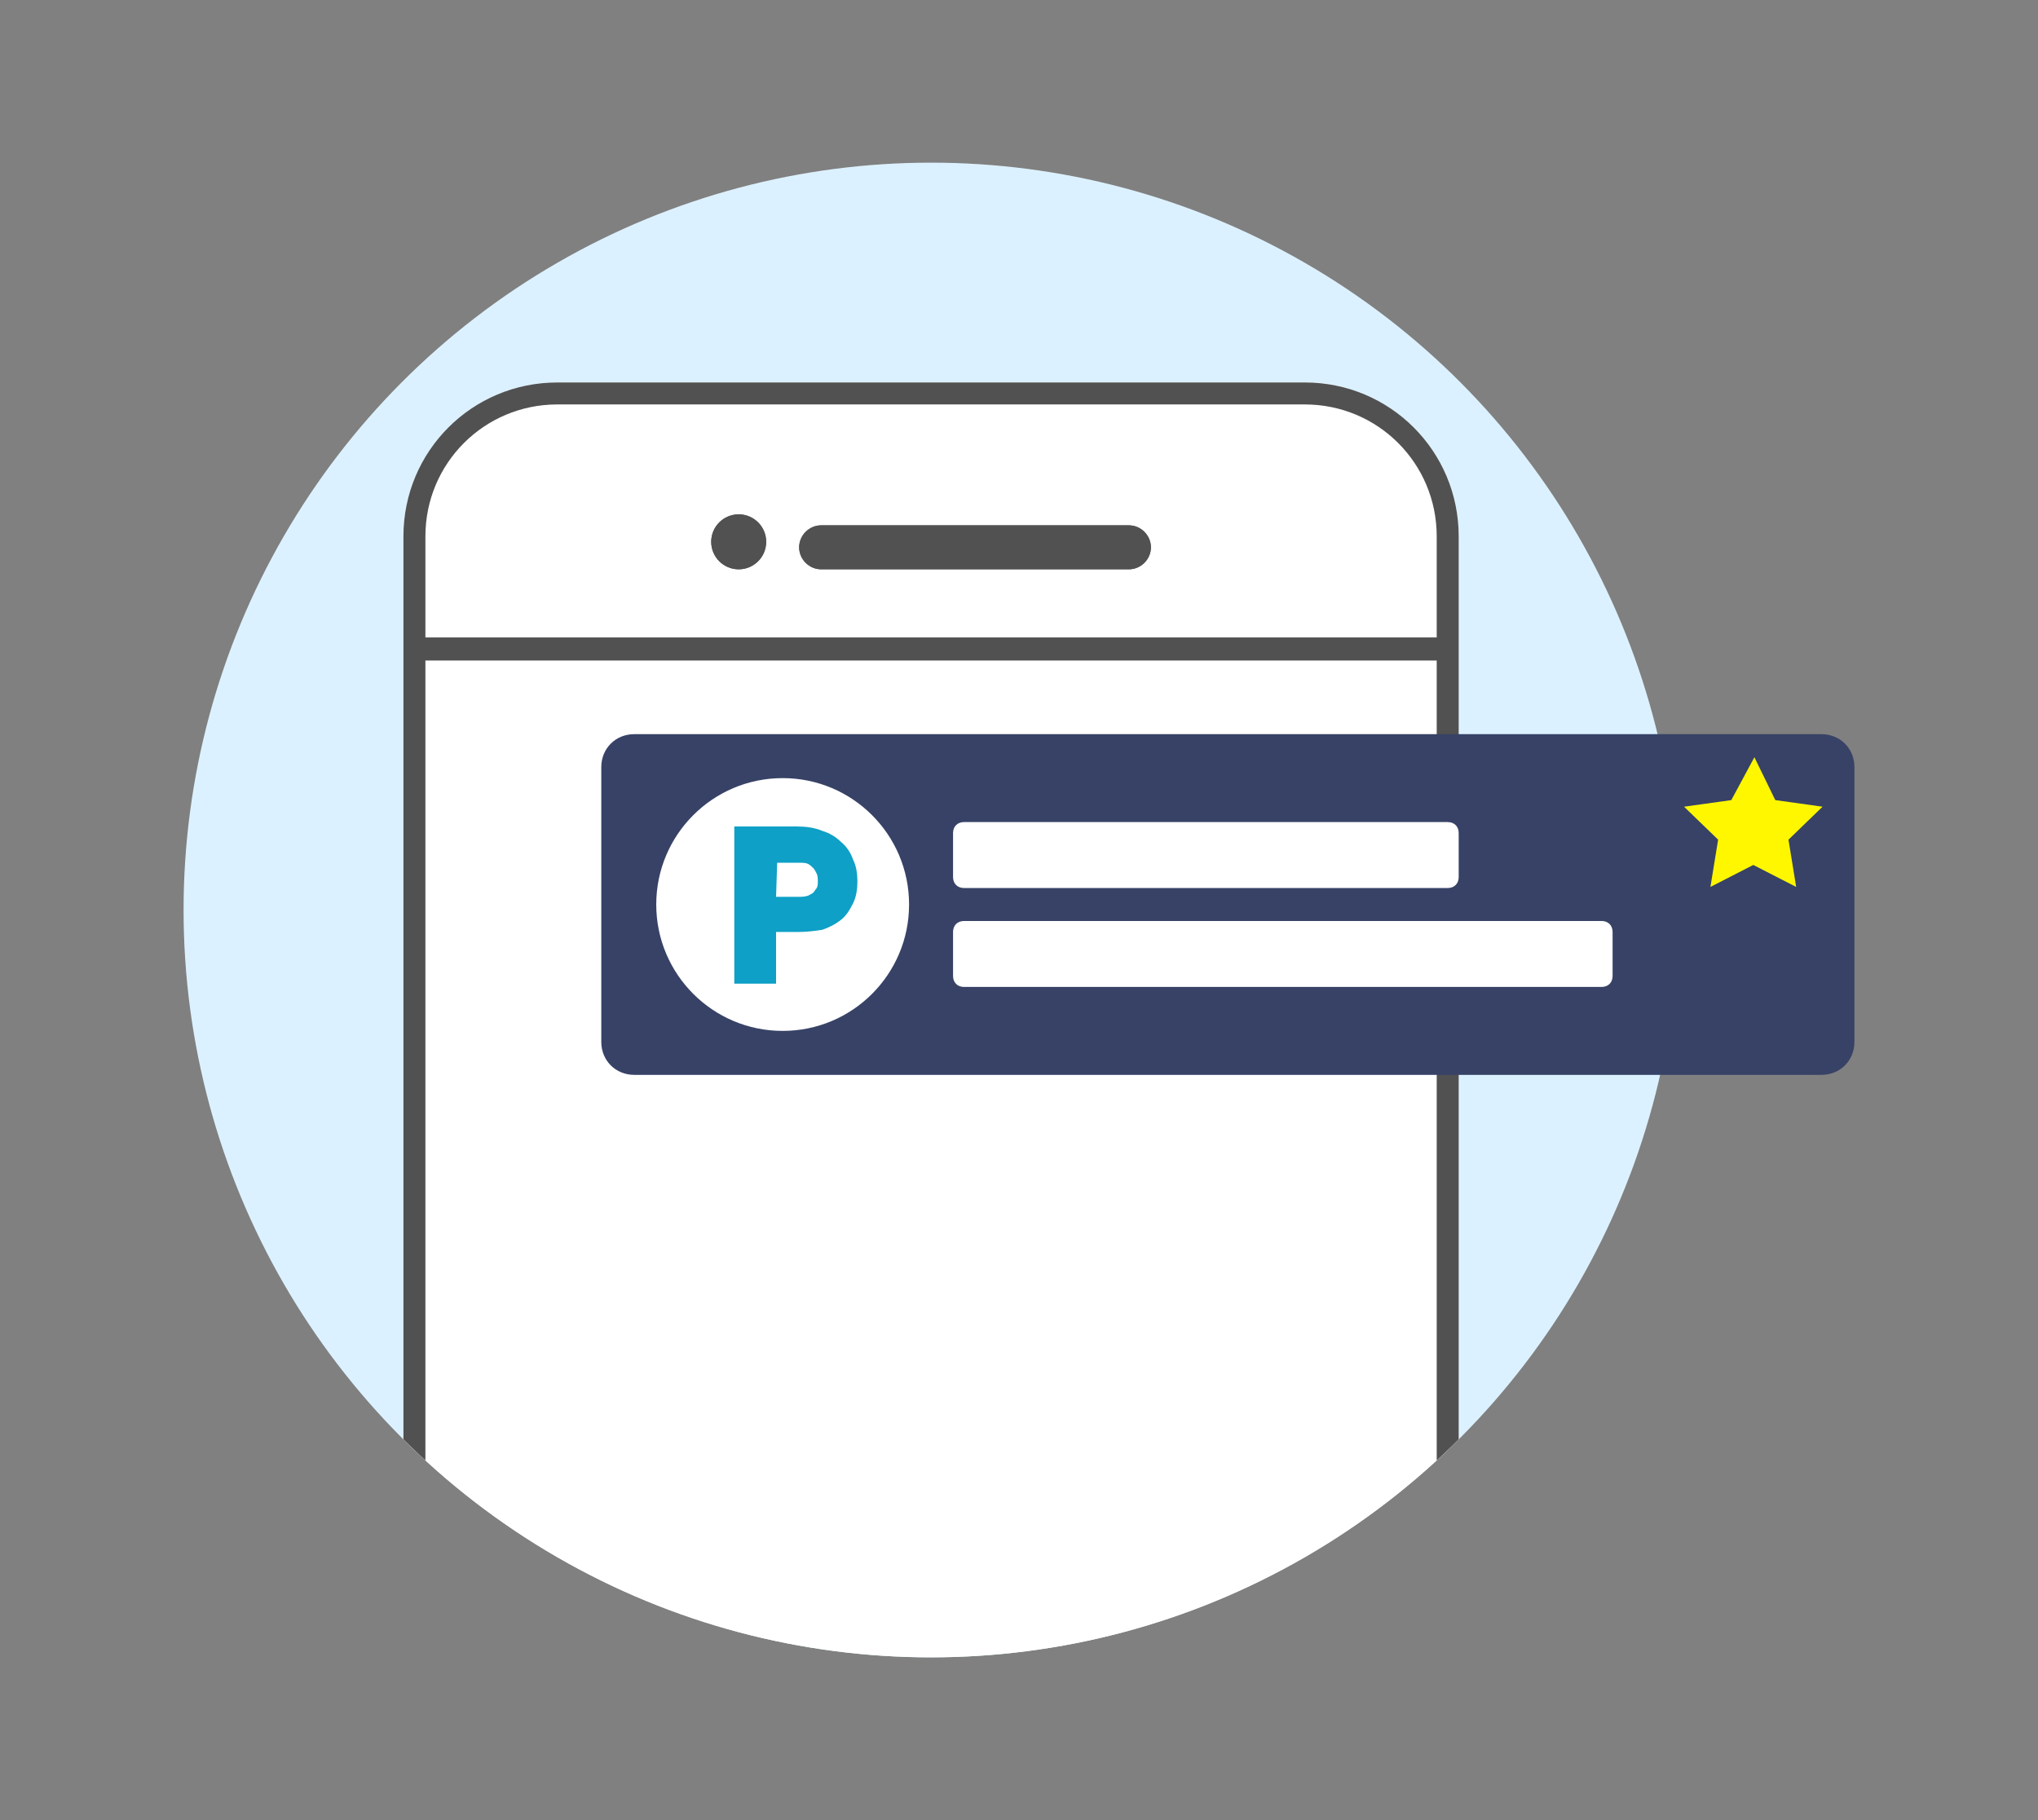<?xml version="1.0" encoding="utf-8"?>
<!-- Generator: Adobe Illustrator 23.0.0, SVG Export Plug-In . SVG Version: 6.00 Build 0)  -->
<svg version="1.1" id="Layer_1" xmlns="http://www.w3.org/2000/svg" xmlns:xlink="http://www.w3.org/1999/xlink" x="0px" y="0px"
	 viewBox="0 0 185.4 165.6" style="enable-background:new 0 0 185.4 165.6;" xml:space="preserve">
<rect x="0" y="0" width="185.4" height="165.6" fill="#808080" stroke="none"/>
<style type="text/css">
	.st0{fill:#DCF1FF;}
	.st1{clip-path:url(#SVGID_2_);fill:#FFFFFF;}
	.st2{clip-path:url(#SVGID_4_);fill:none;stroke:#515151;stroke-width:2;}
	.st3{fill:#515151;}
	.st4{fill:none;stroke:#515151;}
	.st5{fill:#374266;}
	.st6{fill:#FFFFFF;}
	.st7{fill:#0EA0C6;}
	.st8{fill:#FFF700;}
</style>
<g>
	<g>
		<circle class="st0" cx="84.7" cy="82.8" r="68"/>
		<g>
			<g>
				<defs>
					<circle id="SVGID_1_" cx="84.7" cy="82.8" r="68"/>
				</defs>
				<clipPath id="SVGID_2_">
					<use xlink:href="#SVGID_1_"  style="overflow:visible;"/>
				</clipPath>
				<path class="st1" d="M50.7,34.8h68c7.7,0,14,6.3,14,14v108c0,7.7-6.3,14-14,14h-68c-7.7,0-14-6.3-14-14v-108
					C36.7,41.1,43,34.8,50.7,34.8z"/>
			</g>
			<g>
				<defs>
					<circle id="SVGID_3_" cx="84.7" cy="82.8" r="68"/>
				</defs>
				<clipPath id="SVGID_4_">
					<use xlink:href="#SVGID_3_"  style="overflow:visible;"/>
				</clipPath>
				<path class="st2" d="M50.7,35.8h68c7.2,0,13,5.8,13,13v108c0,7.2-5.8,13-13,13h-68c-7.2,0-13-5.8-13-13v-108
					C37.7,41.6,43.5,35.8,50.7,35.8z"/>
			</g>
		</g>
		<path id="Path_112880" class="st3" d="M36.9,60.1h95.3V58H36.9V60.1z"/>
		<circle class="st3" cx="67.2" cy="49.3" r="2.5"/>
		<circle class="st4" cx="67.2" cy="49.3" r="2"/>
		<path class="st3" d="M74.7,47.8h28c1.1,0,2,0.9,2,2l0,0c0,1.1-0.9,2-2,2h-28c-1.1,0-2-0.9-2-2l0,0C72.7,48.7,73.6,47.8,74.7,47.8z
			"/>
		<path class="st4" d="M74.7,48.3h28c0.8,0,1.5,0.7,1.5,1.5l0,0c0,0.8-0.7,1.5-1.5,1.5h-28c-0.8,0-1.5-0.7-1.5-1.5l0,0
			C73.2,49,73.9,48.3,74.7,48.3z"/>
		<path id="Rectangle_1264" class="st5" d="M57.7,66.8h108c1.7,0,3,1.3,3,3v25c0,1.7-1.3,3-3,3h-108c-1.7,0-3-1.3-3-3v-25
			C54.7,68.1,56,66.8,57.7,66.8z"/>
		<path id="Rectangle_1106" class="st6" d="M87.7,74.8h44c0.6,0,1,0.4,1,1v4c0,0.6-0.4,1-1,1h-44c-0.6,0-1-0.4-1-1v-4
			C86.7,75.2,87.1,74.8,87.7,74.8z"/>
		<path id="Rectangle_1265" class="st6" d="M87.7,83.8h58c0.6,0,1,0.4,1,1v4c0,0.6-0.4,1-1,1h-58c-0.6,0-1-0.4-1-1v-4
			C86.7,84.2,87.1,83.8,87.7,83.8z"/>
		<circle id="Ellipse_616" class="st6" cx="71.2" cy="82.3" r="11.5"/>
		<path class="st7" d="M70.4,89.3h-0.3h-2.8H67V89V75.7v-0.3h0.3h5.2c0.8,0,1.6,0.1,2.2,0.3c0.6,0.2,1.2,0.6,1.7,1s0.8,0.9,1,1.5
			s0.4,1.2,0.4,1.9c0,0.7-0.1,1.3-0.4,1.9c-0.2,0.6-0.6,1-1.1,1.4s-1,0.7-1.7,0.9c-0.6,0.2-1.4,0.3-2.2,0.3h-2.2v4.5v0.2H70.4z
			 M70.4,81.8h2.2c0.4,0,0.7,0,0.9-0.1c0.2-0.1,0.5-0.2,0.6-0.4c0.2-0.1,0.3-0.3,0.3-0.5c0.1-0.2,0.1-0.5,0.1-0.7
			c0-0.3,0-0.5-0.1-0.8c-0.1-0.2-0.2-0.4-0.3-0.6c-0.2-0.2-0.4-0.3-0.6-0.4c-0.3-0.1-0.6-0.2-0.9-0.2h-2.2V81.8z"/>
		<path class="st7" d="M70.1,89v-4.7h2.5c0.8,0,1.5-0.1,2.1-0.3c0.6-0.2,1.1-0.5,1.6-0.8c0.4-0.4,0.8-0.8,1-1.3s0.3-1.1,0.3-1.8
			c0-0.6-0.1-1.2-0.3-1.8c-0.2-0.5-0.6-1-1-1.4s-1-0.7-1.6-0.9c-0.6-0.2-1.3-0.3-2.1-0.3h-5.2v13.4L70.1,89 M70.1,77.9h2.5
			c0.4,0,0.7,0.1,1,0.2s0.5,0.3,0.7,0.5s0.3,0.4,0.4,0.7c0.1,0.3,0.1,0.5,0.1,0.8s0,0.6-0.1,0.8c-0.1,0.2-0.2,0.5-0.4,0.6
			c-0.2,0.2-0.4,0.3-0.7,0.4C73.3,82,73,82,72.6,82h-2.5V77.9 M70.6,89.5h-0.5h-2.8h-0.5V89V75.7v-0.5h0.5h5.2
			c0.8,0,1.6,0.1,2.3,0.4c0.7,0.2,1.3,0.6,1.7,1c0.5,0.4,0.9,1,1.1,1.6c0.3,0.6,0.4,1.3,0.4,2s-0.1,1.4-0.4,2s-0.6,1.1-1.1,1.5
			s-1.1,0.7-1.7,0.9c-0.6,0.1-1.4,0.2-2.2,0.2h-2V89V89.5z M70.6,81.6h2c0.3,0,0.6,0,0.9-0.1c0.2-0.1,0.4-0.2,0.5-0.3
			c0.1-0.1,0.2-0.3,0.3-0.4c0.1-0.2,0.1-0.4,0.1-0.6s0-0.5-0.1-0.7S74.1,79.1,74,79c-0.1-0.1-0.3-0.3-0.5-0.4s-0.5-0.1-0.8-0.1h-2
			L70.6,81.6L70.6,81.6z"/>
	</g>
	<path id="Path_112881" class="st8" d="M159.6,68.9l1.9,3.9l4.3,0.6l-3.1,3l0.7,4.3l-3.9-2l-3.9,2l0.7-4.3l-3.1-3l4.3-0.6
		L159.6,68.9z"/>
</g>
</svg>
